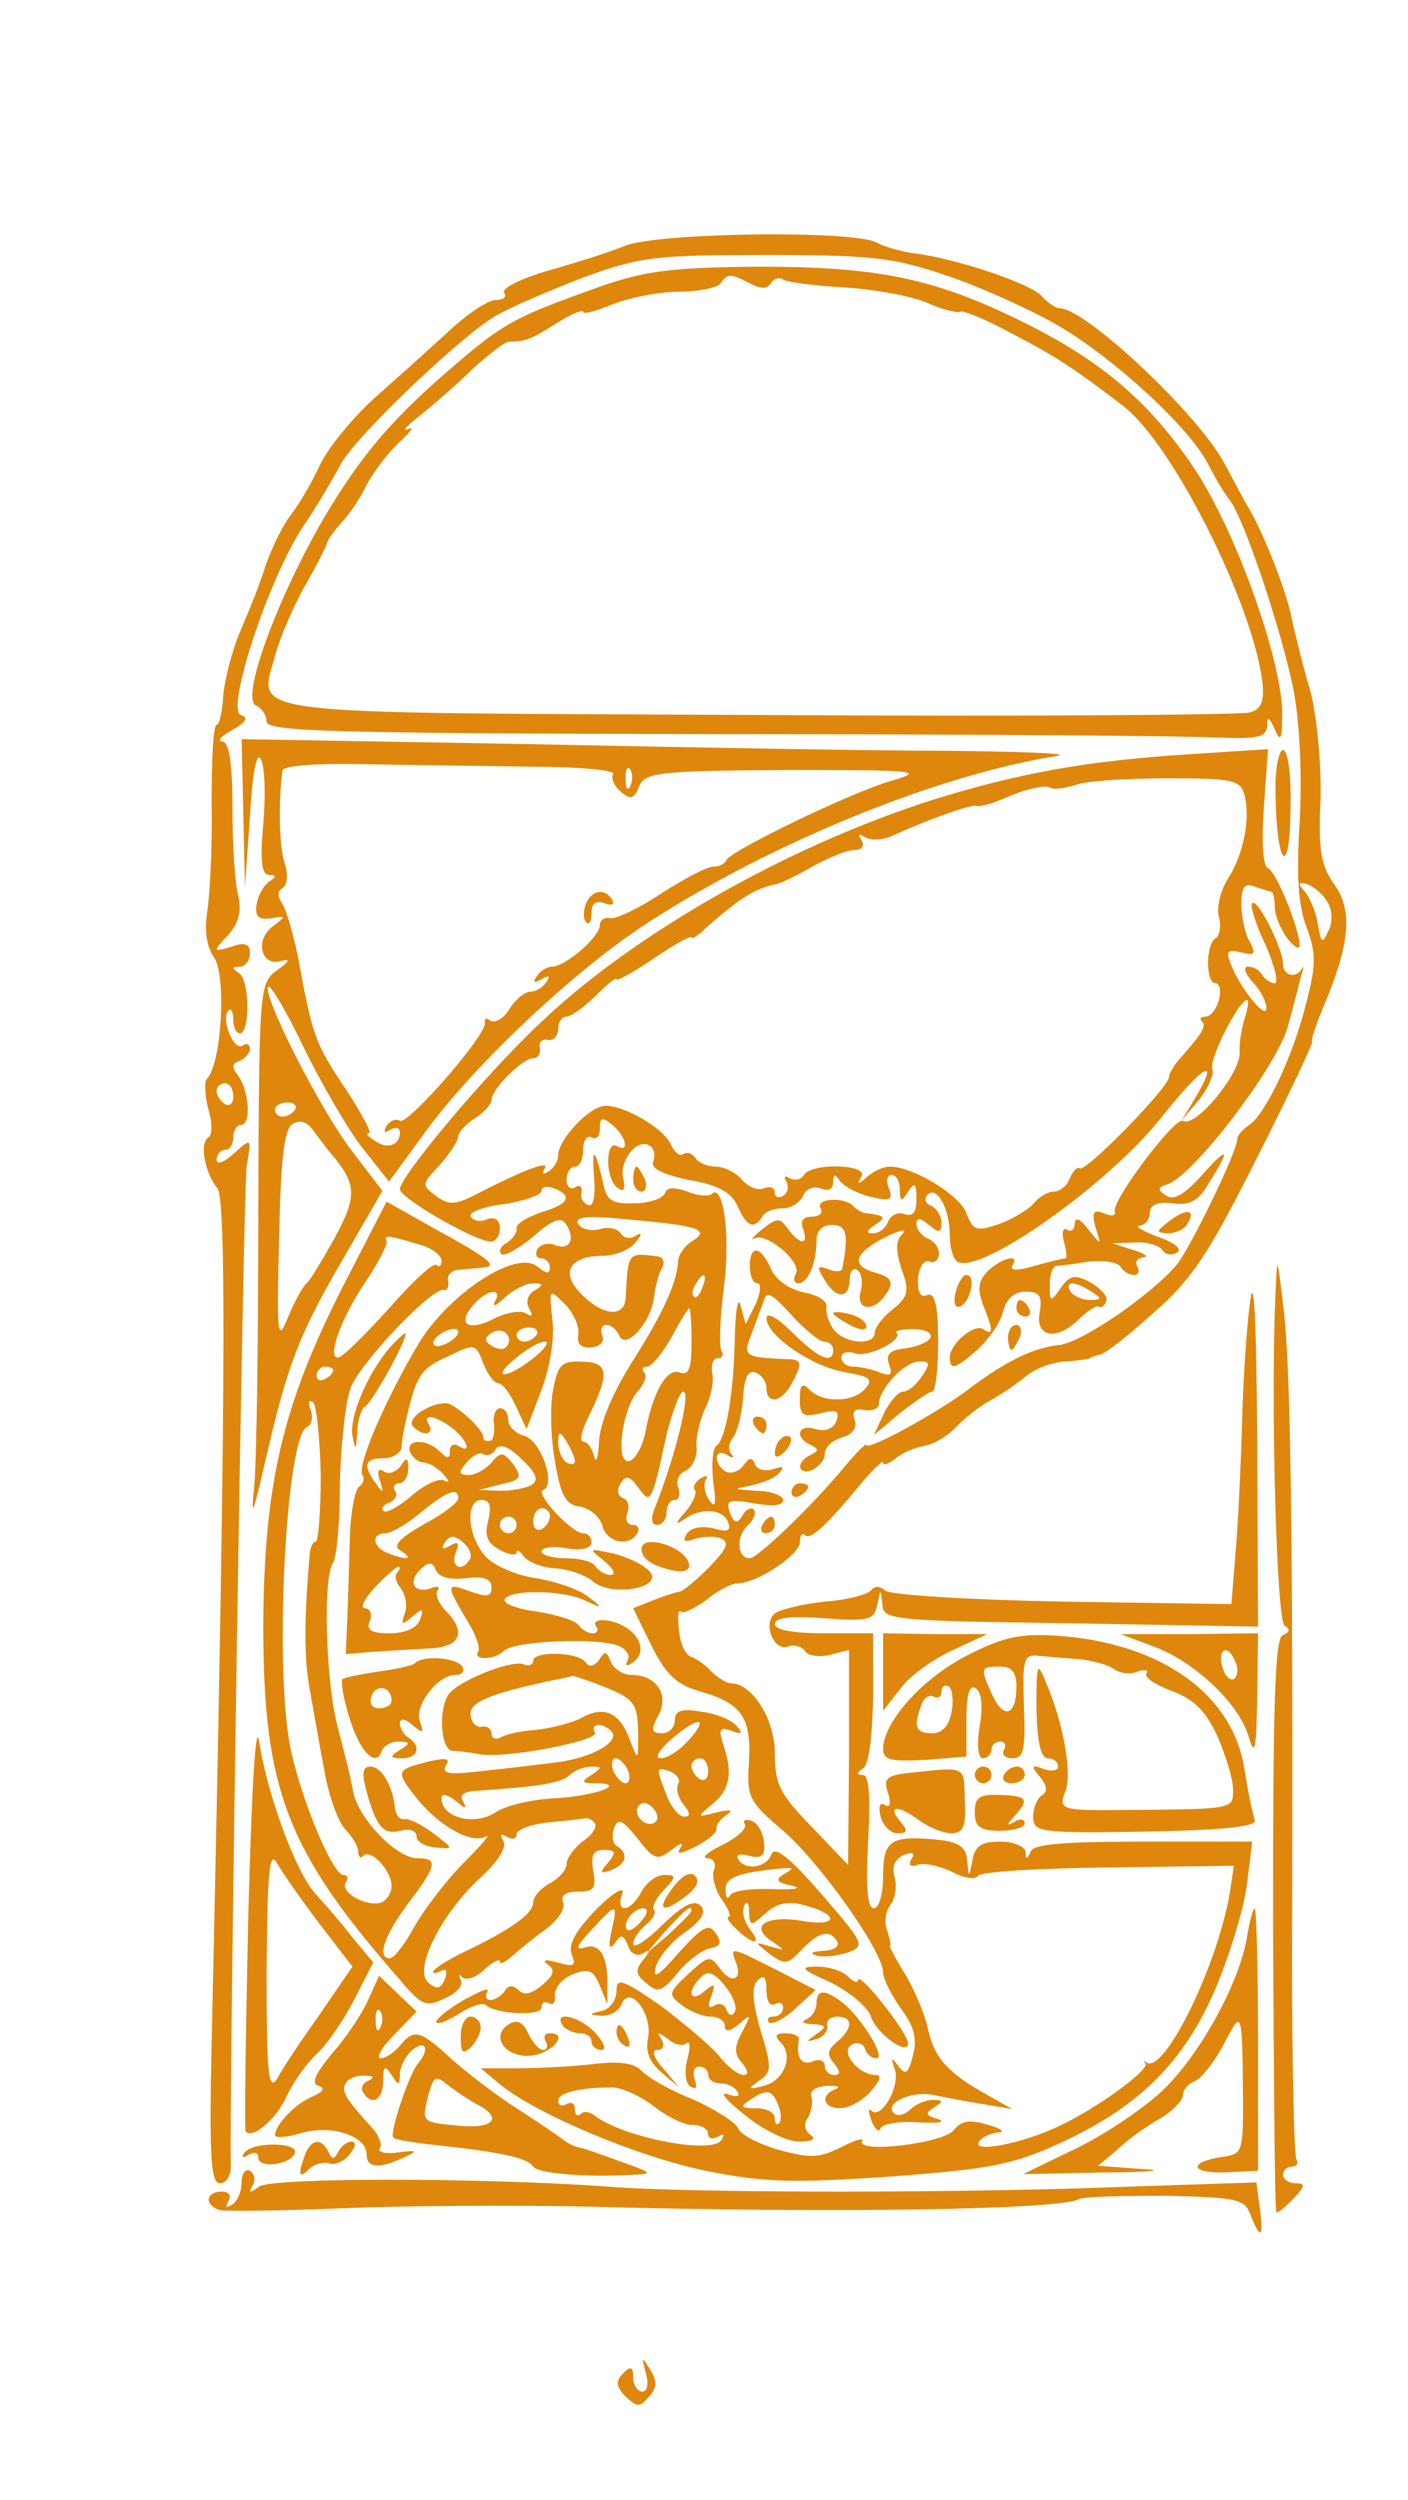  <svg  version="1.0" xmlns="http://www.w3.org/2000/svg"  width="169pt" height="300pt" viewBox="0 0 169 300"  preserveAspectRatio="xMidYMid meet">  <g transform="translate(0,300) scale(0.1,-0.1)" fill="#df870c" stroke="none"> <path d="M750 2705 c-19 -8 -61 -21 -93 -30 -31 -9 -55 -21 -52 -26 4 -5 -1 -9 -10 -9 -9 0 -35 -17 -58 -39 -23 -21 -63 -57 -89 -80 -25 -23 -54 -58 -64 -79 -9 -20 -25 -47 -35 -60 -10 -13 -23 -40 -30 -60 -6 -20 -20 -55 -30 -78 -10 -23 -19 -58 -21 -78 -1 -20 -5 -36 -8 -36 -4 0 -6 -42 -6 -92 1 -51 -2 -110 -5 -130 -4 -25 -1 -44 8 -57 15 -22 9 -129 -9 -146 -3 -4 -2 -20 2 -36 5 -16 5 -31 0 -34 -11 -7 -4 -43 11 -61 11 -14 10 -272 -7 -1026 -3 -137 -1 -168 10 -168 8 0 14 10 13 23 -2 84 15 1169 19 1197 6 35 6 35 -15 16 -12 -11 -21 -14 -21 -8 0 7 5 12 10 12 6 0 10 7 10 15 0 8 4 15 9 15 13 0 10 41 -3 59 -8 10 -8 15 2 18 6 3 12 9 12 14 0 6 -4 8 -9 4 -11 -6 -26 33 -17 42 3 4 6 -1 6 -10 0 -9 3 -17 8 -17 12 0 12 64 -1 72 -9 6 -9 8 1 8 6 0 12 7 12 16 0 11 -6 14 -22 8 -23 -7 -23 -6 -4 14 13 15 16 29 12 47 -4 14 -7 61 -7 105 0 54 -4 80 -12 80 -7 1 -1 7 12 14 16 9 20 15 10 18 -18 6 32 160 74 225 18 26 38 61 46 76 17 32 142 152 186 178 17 10 64 30 105 46 69 25 86 27 220 27 129 0 153 -3 220 -26 41 -14 102 -42 134 -61 68 -41 155 -122 176 -164 8 -15 19 -35 26 -43 18 -24 63 -159 77 -230 7 -39 10 -101 7 -155 -4 -64 -2 -101 8 -127 12 -32 12 -46 -1 -95 -16 -63 -49 -132 -69 -144 -7 -5 -13 -12 -13 -16 0 -15 -55 -128 -72 -150 -31 -37 -113 -93 -141 -97 -31 -3 -64 -19 -108 -52 -36 -28 -124 -76 -124 -68 0 3 -12 -9 -27 -27 -39 -47 -104 -109 -113 -109 -15 0 -17 25 -3 39 8 7 11 16 8 19 -3 4 -10 1 -14 -7 -6 -10 -10 -9 -15 4 -5 15 -1 16 29 11 22 -4 35 -3 35 4 0 5 -15 11 -32 11 -28 2 -29 2 -8 6 14 3 30 9 35 15 7 8 5 9 -7 5 -9 -3 -19 -1 -22 6 -3 9 -7 8 -14 -2 -5 -7 -15 -10 -21 -7 -15 10 -14 29 2 20 6 -4 9 -4 5 1 -4 4 -4 13 2 20 5 6 10 27 12 47 1 25 6 34 15 31 7 -3 13 -11 13 -19 0 -20 18 -17 30 5 14 26 13 30 -7 30 -47 2 -51 4 -43 25 5 12 11 30 15 40 5 18 8 17 35 -12 16 -18 34 -32 39 -32 6 0 11 -4 11 -10 0 -18 -18 -10 -49 21 -18 18 -31 25 -31 17 0 -21 56 -59 96 -65 28 -5 32 -8 23 -19 -14 -17 -51 -18 -67 -2 -9 9 -12 7 -12 -11 0 -20 4 -22 25 -17 19 5 23 3 19 -9 -4 -10 -13 -13 -25 -10 -21 7 -26 -10 -6 -19 10 -5 10 -7 0 -12 -18 -8 -16 -25 2 -18 8 4 15 12 15 19 0 8 9 17 21 20 13 4 18 12 15 21 -4 10 0 14 11 12 10 -2 18 2 18 7 0 18 30 50 47 51 14 1 15 -2 5 -17 -7 -11 -17 -19 -23 -19 -6 0 -16 -12 -23 -26 l-12 -26 31 26 c18 14 35 26 39 26 4 0 7 27 7 60 0 45 -4 59 -13 56 -8 -4 -12 3 -11 20 1 13 7 23 14 20 6 -2 11 2 11 10 0 7 -6 15 -14 18 -7 3 -13 11 -13 17 0 8 4 8 15 -1 12 -10 15 -10 15 3 0 8 -6 17 -12 20 -7 2 -9 8 -5 13 11 12 27 -16 27 -48 0 -15 4 -29 9 -32 26 -17 181 92 245 173 50 63 71 75 41 24 l-17 -28 21 25 c11 14 19 31 16 37 -4 12 32 83 42 83 2 0 1 -10 -3 -22 -4 -13 -7 -31 -6 -41 1 -25 -53 -91 -68 -82 -9 6 -86 -96 -82 -109 2 -5 -4 -6 -13 -2 -13 5 -15 1 -10 -17 7 -22 7 -22 -9 -2 -9 12 -15 15 -16 7 0 -7 -4 -11 -9 -8 -5 4 -7 -3 -4 -14 3 -11 4 -20 2 -20 -2 0 -19 -4 -37 -9 -20 -6 -30 -6 -27 0 10 15 -12 10 -29 -6 -12 -12 -13 -22 -6 -41 13 -32 12 -37 0 -29 -11 7 -40 -18 -40 -34 0 -16 7 -14 34 10 13 12 27 32 30 45 4 16 14 24 27 24 17 0 20 -5 17 -25 -6 -30 21 -35 48 -7 10 9 20 16 23 14 3 -2 7 1 9 7 2 5 -7 15 -19 22 -19 10 -25 9 -36 -7 -12 -17 -13 -17 -13 4 0 12 3 22 8 23 4 0 21 2 39 5 18 2 35 -1 38 -6 3 -6 11 -10 16 -10 6 0 7 5 4 10 -3 6 0 10 7 11 7 1 2 5 -12 9 l-25 8 27 1 c15 1 30 -4 33 -9 4 -6 11 -7 18 -3 6 4 -3 12 -24 19 -18 7 -28 13 -21 13 6 1 12 7 12 15 0 10 9 14 27 12 22 -3 32 3 45 26 26 41 22 43 -10 7 -20 -22 -33 -30 -42 -24 -11 7 -11 10 2 14 32 12 132 143 144 190 7 25 14 53 16 61 3 8 3 12 1 8 -7 -13 -23 -9 -23 5 0 19 -31 80 -37 73 -3 -2 4 -25 16 -50 11 -25 16 -46 11 -46 -5 0 -12 5 -15 10 -3 6 -11 10 -17 10 -6 0 -4 -8 5 -18 10 -10 17 -24 17 -32 0 -15 -33 26 -43 54 -6 15 -3 17 13 13 16 -4 18 -2 10 13 -6 10 -10 31 -10 45 0 21 4 26 16 21 9 -3 18 -6 20 -6 2 0 4 -8 4 -18 0 -10 7 -27 15 -38 8 -10 14 -14 15 -9 0 20 -28 89 -38 93 -6 2 -8 30 -5 73 l5 70 -93 -6 c-126 -8 -207 -23 -310 -55 -175 -56 -359 -161 -471 -268 -66 -62 -168 -184 -168 -199 0 -11 91 -63 109 -63 6 0 11 7 11 16 0 10 -6 14 -15 11 -8 -4 -17 -2 -20 3 -3 5 15 12 40 15 25 4 45 11 45 16 0 5 7 6 15 3 23 -9 18 -19 -16 -29 -17 -6 -30 -14 -29 -19 1 -5 -4 -12 -11 -17 -8 -4 -11 -11 -7 -14 3 -3 20 6 38 21 25 22 34 24 40 14 11 -18 3 -31 -14 -24 -8 3 -17 1 -21 -5 -3 -6 -1 -11 4 -11 6 0 11 -5 11 -11 0 -8 -4 -8 -15 1 -25 21 -106 -32 -143 -93 -39 -66 -74 -146 -67 -157 3 -5 1 -11 -4 -14 -5 -4 -10 -30 -11 -59 -1 -28 -2 -72 -3 -97 l-2 -45 35 3 c19 1 50 3 68 4 35 2 42 20 17 45 -8 8 -13 19 -10 24 4 5 0 6 -8 3 -20 -7 -28 8 -12 23 10 9 14 9 18 -1 4 -9 17 -12 36 -10 22 3 31 -1 31 -11 0 -11 -5 -12 -25 -5 -30 11 -30 9 -6 -32 11 -17 18 -35 15 -40 -7 -11 20 -10 31 1 12 12 114 16 137 6 10 -4 15 -12 11 -18 -3 -6 -1 -7 5 -3 23 14 7 44 -27 51 -12 2 -19 0 -16 -6 4 -5 2 -9 -4 -9 -5 0 -12 4 -16 9 -3 6 -26 13 -50 17 -25 3 -42 10 -39 15 7 12 71 11 97 -2 21 -10 21 -9 3 5 -10 8 -38 18 -62 22 -23 3 -51 15 -61 26 -22 24 -25 68 -5 68 10 0 12 -7 8 -25 -5 -18 -1 -27 14 -35 11 -6 20 -7 20 -3 0 4 4 2 8 -4 5 -7 21 -14 38 -15 16 -1 37 -8 46 -16 23 -19 87 -7 67 13 -8 8 -27 17 -44 21 -29 6 -29 6 -10 -9 11 -9 15 -17 8 -17 -6 0 -15 5 -18 10 -3 6 -19 10 -36 10 -16 0 -29 4 -29 8 0 5 14 7 30 4 18 -3 30 0 30 7 0 6 -4 11 -10 11 -14 0 -59 49 -48 52 16 6 -3 60 -23 65 -11 3 -19 12 -19 19 0 8 -4 14 -10 14 -5 0 -9 -9 -7 -19 1 -11 -1 -20 -5 -20 -5 -1 -8 1 -8 4 1 9 -33 40 -44 41 -19 1 -47 -17 -41 -27 4 -5 11 -9 16 -9 6 0 7 5 4 10 -9 14 7 12 28 -4 18 -14 24 -32 7 -21 -5 3 -10 1 -10 -6 0 -10 -3 -10 -12 -1 -16 16 -41 15 -36 0 3 -7 10 -13 16 -13 6 0 17 -6 24 -14 7 -8 8 -11 2 -8 -6 4 -24 -4 -40 -18 -15 -13 -31 -22 -34 -18 -3 3 1 8 8 10 6 3 10 9 6 14 -3 5 0 9 5 9 6 0 11 8 11 18 0 13 -2 14 -9 3 -5 -7 -14 -11 -20 -7 -7 5 -9 1 -5 -11 5 -15 4 -16 -5 -3 -16 22 -13 30 9 30 11 0 21 6 22 13 0 6 2 17 3 22 14 65 19 72 52 87 33 16 34 16 43 -8 5 -13 13 -24 18 -24 5 0 14 -12 21 -27 l13 -28 18 47 c10 27 16 62 13 84 -4 38 -4 38 15 19 11 -11 18 -28 16 -37 -2 -11 4 -16 16 -15 10 1 16 7 13 14 -3 7 -1 13 5 13 6 0 12 -6 15 -12 7 -20 39 15 42 46 2 13 6 30 10 35 3 6 1 12 -4 13 -38 5 -37 6 -40 -49 -1 -26 -30 -22 -57 8 -21 24 -8 42 30 42 14 0 31 7 38 15 9 11 9 14 1 9 -6 -4 -15 -3 -18 3 -4 6 -15 8 -25 5 -10 -3 -22 0 -26 6 -5 9 10 11 66 5 80 -7 93 -12 70 -26 -8 -5 -15 -15 -16 -22 -1 -26 -17 -62 -55 -122 -24 -38 -39 -74 -40 -96 -1 -19 -3 -27 -6 -18 -2 10 -8 18 -13 18 -5 0 -2 13 6 29 26 53 25 66 -7 67 -25 1 -29 -3 -35 -33 -4 -19 -3 -58 2 -86 7 -42 13 -53 30 -55 12 -2 24 -12 27 -23 5 -20 32 -26 42 -9 3 5 1 10 -5 10 -7 0 -10 6 -7 14 3 8 1 16 -5 18 -7 3 -8 10 -3 18 6 10 11 9 21 -5 15 -21 16 -20 34 63 7 28 16 52 20 52 10 0 -10 -80 -35 -142 -4 -11 -3 -18 4 -18 6 0 11 7 11 15 0 8 4 15 10 15 5 0 7 7 4 15 -3 8 1 17 9 20 8 4 14 16 13 28 -1 12 4 33 10 46 7 13 11 32 9 42 -2 11 1 19 6 19 6 0 8 4 5 9 -3 4 -2 39 3 77 8 63 -1 125 -15 111 -3 -3 -17 -2 -29 3 -16 6 -25 5 -27 -2 -2 -6 -19 -12 -36 -12 -27 -1 -34 3 -38 24 -10 43 -14 46 -11 7 2 -23 -1 -36 -7 -33 -6 2 -10 9 -8 15 1 7 -2 10 -8 6 -5 -3 -10 1 -10 9 0 9 5 16 10 16 6 0 10 9 10 21 0 11 5 17 10 14 6 -3 10 1 10 11 0 13 3 14 15 4 17 -14 21 -35 5 -25 -6 3 -10 -5 -10 -19 0 -14 5 -28 12 -32 7 -5 9 -1 6 12 -5 21 17 49 32 39 5 -3 7 -11 4 -19 -3 -8 10 -15 43 -22 35 -6 51 -15 58 -31 11 -25 20 -29 30 -13 3 6 14 10 25 10 10 0 20 7 24 15 3 8 12 12 21 9 9 -4 15 -1 15 7 0 10 2 11 8 2 4 -6 20 -15 36 -19 25 -6 28 -4 23 10 -4 9 -2 16 3 16 6 0 10 -8 10 -17 0 -15 2 -16 10 -3 8 12 10 10 10 -9 0 -16 -4 -21 -14 -18 -8 3 -17 -1 -20 -9 -3 -8 -11 -14 -18 -14 -9 0 -8 3 2 10 14 9 13 11 -9 14 -5 0 -13 4 -17 9 -11 11 -46 9 -39 -3 3 -5 -1 -10 -10 -10 -11 0 -15 -5 -11 -15 7 -20 -4 -19 -18 0 -10 14 -13 14 -31 0 -11 -9 -15 -14 -9 -11 15 7 58 -30 49 -43 -3 -6 -2 -11 3 -11 12 0 22 24 22 51 0 12 7 19 19 19 17 0 20 -11 12 -52 0 -4 -8 -5 -17 -1 -14 5 -14 3 -3 -15 14 -22 29 -20 29 4 0 8 4 13 9 10 5 -3 7 -15 4 -26 -6 -22 15 -25 29 -5 12 16 9 22 -12 28 -29 8 -25 23 12 42 18 9 28 11 21 4 -8 -8 -8 -19 -1 -42 10 -26 8 -33 -10 -48 -12 -9 -22 -22 -22 -28 0 -16 -35 -14 -49 3 -6 8 -10 20 -9 27 2 7 -10 15 -27 18 -18 4 -34 15 -40 29 -12 27 -25 29 -25 2 0 -11 4 -20 9 -20 5 0 4 -11 -2 -25 l-12 -24 -6 22 c-3 12 -6 -3 -7 -36 -1 -69 -11 -125 -22 -132 -5 -3 -6 -22 -4 -43 4 -27 3 -33 -5 -22 -5 8 -7 18 -4 24 4 5 1 6 -6 2 -7 -5 -10 -11 -7 -14 3 -3 -2 -15 -11 -26 -12 -13 -13 -17 -3 -10 20 15 48 14 54 -3 4 -10 -1 -12 -18 -7 -14 3 -27 1 -32 -7 -5 -9 -2 -10 9 -6 10 3 24 4 32 1 11 -5 8 -12 -14 -35 -16 -16 -32 -29 -35 -29 -2 0 -16 -4 -31 -10 l-25 -10 22 -45 c18 -36 31 -47 59 -55 49 -14 61 -31 58 -84 -3 -43 0 -48 41 -83 44 -38 120 -145 120 -170 0 -8 10 -27 21 -43 16 -21 20 -36 15 -56 -6 -23 -9 -25 -18 -13 -8 11 -9 10 -4 -4 7 -20 -16 -61 -28 -50 -4 4 -4 -1 0 -12 4 -10 9 -15 11 -9 2 5 22 9 46 7 23 -1 33 0 23 4 -15 4 -16 7 -5 14 12 7 11 9 -1 9 -9 0 -21 -5 -28 -12 -6 -6 -15 -8 -19 -4 -12 12 20 27 47 22 14 -3 41 -8 60 -11 l35 -6 -30 17 c-47 26 -63 44 -71 78 -3 17 -16 47 -27 66 -12 19 -20 35 -19 35 2 0 0 8 -3 18 -4 9 -2 23 3 30 6 7 9 22 6 34 -4 13 0 22 11 27 10 4 14 2 9 -5 -4 -7 -1 -10 7 -7 8 3 26 -1 41 -8 15 -8 29 -10 32 -5 3 5 74 9 157 10 l150 2 -5 -33 c-15 -88 -79 -218 -100 -203 -3 3 -4 2 -1 -1 5 -8 -58 -54 -105 -76 -45 -21 -104 -32 -95 -18 3 5 14 10 23 11 9 0 4 5 -12 9 -22 7 -32 5 -41 -6 -11 -16 -119 -29 -110 -13 3 4 -9 1 -26 -8 -26 -13 -37 -13 -74 -3 -24 7 -46 18 -49 26 -3 7 -28 23 -55 35 -28 11 -55 27 -61 34 -8 9 -26 12 -58 8 -26 -3 -67 -5 -91 -5 l-44 0 24 -20 c45 -36 164 -86 246 -103 69 -14 104 -15 221 -7 120 9 147 14 204 40 96 44 150 98 188 188 17 41 34 97 37 125 l6 49 -131 0 c-95 0 -132 -3 -135 -12 -4 -10 -6 -10 -6 0 -1 6 -14 12 -30 12 -23 0 -31 -5 -34 -23 -4 -21 -4 -21 -6 -1 -1 17 -9 23 -33 26 -59 6 -68 0 -68 -43 0 -22 -5 -39 -11 -39 -8 0 -10 25 -7 80 3 54 1 80 -6 80 -8 0 -8 3 0 8 7 4 11 39 12 85 l0 77 -59 0 c-37 0 -59 4 -59 11 0 8 20 10 60 7 53 -4 59 -2 63 16 4 20 4 20 6 1 1 -19 9 -20 226 -23 l225 -4 -1 224 c-1 151 -4 204 -9 163 -4 -33 -8 -94 -9 -136 -1 -42 -4 -109 -7 -150 l-6 -74 -202 3 c-110 2 -206 8 -213 13 -7 6 -13 6 -17 1 -3 -5 -28 -12 -56 -14 -28 -3 -56 -10 -61 -15 -13 -13 0 -45 17 -39 7 3 16 0 20 -5 3 -6 17 -8 30 -5 l23 6 0 -129 -1 -129 -44 46 c-38 39 -44 51 -44 88 0 41 -27 84 -53 84 -4 0 -15 6 -23 14 -7 8 -19 16 -25 18 -6 2 -13 16 -14 32 -2 15 -1 25 2 22 3 -3 17 4 31 14 13 11 30 20 38 20 22 0 74 34 74 49 0 8 3 12 6 9 6 -7 24 9 67 61 15 18 27 29 27 26 0 -4 6 -2 14 4 8 7 24 14 36 16 12 2 29 13 38 23 10 10 27 24 40 31 13 7 32 20 43 29 10 9 31 17 46 18 16 1 29 3 31 4 1 1 6 3 11 4 6 0 35 23 65 50 47 41 66 70 125 187 39 77 68 139 66 139 -2 0 4 19 14 43 31 73 35 114 13 145 -16 22 -20 41 -17 102 1 44 -4 98 -12 130 -9 30 -19 71 -23 90 -7 33 -32 97 -51 130 -5 8 -18 33 -30 55 -32 59 -166 185 -197 185 -5 0 -15 7 -22 15 -12 14 -102 45 -153 51 -15 2 -36 8 -45 13 -28 15 -261 12 -302 -4z m744 -660 c7 -29 -2 -72 -21 -101 -8 -13 -13 -33 -10 -44 3 -11 1 -23 -4 -26 -12 -7 -12 -54 0 -54 5 0 7 -9 4 -20 -3 -11 -10 -20 -16 -20 -6 0 -8 -3 -4 -6 5 -6 0 -14 -29 -47 -6 -7 -11 -16 -11 -20 -2 -14 -101 -115 -107 -109 -3 2 -8 -3 -12 -12 -3 -9 -12 -16 -19 -16 -7 0 -18 -6 -24 -14 -7 -8 -26 -19 -42 -25 -27 -9 -31 -8 -39 13 -8 22 -64 56 -92 56 -8 0 -20 -6 -27 -12 -11 -10 -13 -10 -7 0 9 15 -60 17 -69 2 -4 -6 -11 -7 -17 -4 -6 4 -8 2 -4 -4 3 -6 2 -13 -4 -17 -5 -3 -10 -2 -10 4 0 6 -6 8 -13 5 -8 -3 -20 2 -27 11 -7 8 -21 15 -31 15 -10 0 -21 5 -24 10 -4 6 -10 8 -15 5 -4 -3 -10 2 -14 10 -8 22 -66 54 -85 47 -21 -7 -51 -42 -51 -58 0 -7 -5 -16 -12 -20 -6 -4 -8 -3 -4 4 6 10 -26 -2 -86 -33 -22 -11 -30 -11 -45 0 -17 13 -17 14 5 37 12 14 22 29 22 34 0 5 9 15 20 22 11 7 20 17 20 22 0 13 37 50 50 50 6 0 9 6 8 13 -2 6 3 11 10 9 6 -1 12 5 12 13 0 8 4 15 10 15 5 0 21 11 35 25 14 14 25 23 25 20 0 -3 20 8 45 25 25 17 45 28 45 25 0 -3 9 3 19 13 39 34 57 46 83 51 5 1 24 10 43 21 20 11 42 20 51 20 9 0 12 5 8 12 -5 7 -3 8 5 3 7 -4 23 -3 34 3 40 18 92 37 99 35 4 -2 23 4 43 13 20 8 40 12 45 9 4 -3 18 -1 31 3 12 5 62 8 110 8 81 0 88 -2 93 -21z m99 -127 c6 -9 7 -23 2 -34 -8 -17 -9 -17 -13 6 -2 14 -9 31 -15 39 -10 11 -9 13 2 10 8 -3 19 -12 24 -21z m-1313 -234 c0 -8 -4 -12 -10 -9 -5 3 -10 10 -10 16 0 5 5 9 10 9 6 0 10 -7 10 -16z m563 -229 c-3 -9 -8 -14 -10 -11 -3 3 -2 9 2 15 9 16 15 13 8 -4z m-202 -4 c-8 -5 -10 -14 -6 -21 5 -9 4 -11 -4 -6 -6 4 -25 1 -41 -8 -32 -15 -42 -2 -18 22 16 16 31 15 22 0 -4 -7 2 -5 12 5 10 9 25 17 34 17 12 0 13 -2 1 -9z m669 -1 c13 -8 13 -10 -2 -10 -9 0 -20 5 -23 10 -8 13 5 13 25 0z m-480 -61 c0 -31 -3 -40 -14 -36 -15 6 -32 -22 -41 -70 -3 -17 -12 -34 -19 -36 -18 -7 -10 62 10 84 8 9 11 19 7 22 -3 4 -2 7 4 7 5 0 18 16 29 35 10 19 20 35 21 35 2 0 3 -18 3 -41z m-290 1 c-8 -5 -17 -7 -19 -4 -3 3 1 9 9 14 8 5 17 7 19 4 3 -3 -1 -9 -9 -14z m67 -7 c-3 -3 -11 -2 -17 2 -9 6 -9 10 1 16 14 8 27 -7 16 -18z m37 15 c-3 -4 -9 -8 -15 -8 -5 0 -9 4 -9 8 0 5 7 9 15 9 8 0 12 -4 9 -9z m473 -3 c-2 -5 -15 -11 -30 -13 -19 -2 -24 -7 -20 -19 5 -13 2 -15 -11 -10 -10 4 -24 7 -32 7 -8 0 -14 5 -14 11 0 6 7 8 16 5 15 -6 59 16 50 25 -2 2 7 4 20 4 13 0 23 -4 21 -10z m-477 -25 c-33 -26 -52 -25 -21 0 13 11 28 20 35 20 6 0 0 -9 -14 -20z m50 -123 c0 -5 -4 -5 -10 -2 -5 3 -10 14 -10 23 0 15 2 15 10 2 5 -8 10 -19 10 -23z m-52 -29 c-7 -4 -24 -7 -38 -7 l-25 1 27 7 c23 5 25 8 14 24 -12 15 -15 15 -26 2 -7 -8 -19 -15 -27 -15 -13 0 -13 3 -3 15 7 8 16 13 20 10 5 -3 12 0 15 6 5 7 16 3 31 -12 18 -17 21 -25 12 -31z m-88 -16 c0 -5 -18 -19 -41 -31 -31 -18 -38 -26 -28 -32 16 -10 8 -12 -15 -3 -19 7 -21 24 -3 24 6 0 26 11 42 25 31 25 45 31 45 17z m110 -21 c0 -6 -4 -13 -10 -16 -5 -3 -10 1 -10 9 0 9 5 16 10 16 6 0 10 -4 10 -9z m-40 -11 c0 -5 -4 -10 -10 -10 -5 0 -10 5 -10 10 0 6 5 10 10 10 6 0 10 -4 10 -10z m-56 -41 c-9 -16 -24 -10 -17 8 5 12 3 14 -7 8 -9 -5 -11 -4 -6 4 6 9 11 9 22 0 7 -6 11 -15 8 -20z m-87 -16 c-4 -3 -2 -12 4 -19 6 -8 8 -21 5 -30 -5 -14 -4 -15 9 -4 13 11 14 10 9 -4 -4 -10 -18 -16 -36 -16 -23 0 -29 4 -24 15 3 8 0 15 -6 15 -6 0 -1 11 12 25 13 14 26 25 28 25 3 0 2 -3 -1 -7z m307 -640 c16 -13 37 -23 47 -23 11 0 19 -5 19 -11 0 -5 5 -7 12 -3 7 4 8 3 4 -4 -11 -18 -118 3 -152 29 -6 5 -14 6 -17 2 -4 -3 -7 -1 -7 6 0 7 -4 9 -10 6 -5 -3 -10 -2 -10 4 0 10 27 16 65 16 11 0 33 -10 49 -22z"/> <path d="M720 2656 c-109 -39 -116 -43 -197 -114 -58 -52 -91 -92 -131 -158 -59 -100 -105 -225 -84 -231 6 -3 12 -11 12 -19 0 -12 81 -14 538 -15 295 0 565 -2 600 -4 52 -2 62 0 63 14 0 12 2 11 9 -4 7 -16 9 -13 9 17 1 62 -55 220 -105 295 -54 81 -113 131 -209 178 -104 51 -171 65 -315 65 -104 -1 -136 -5 -190 -24z m180 4 c13 -7 21 -7 25 0 4 6 11 8 16 4 6 -3 39 -7 73 -9 34 -2 79 -10 98 -18 20 -9 38 -13 41 -11 2 2 30 -9 61 -26 54 -28 75 -42 134 -87 59 -45 155 -236 167 -330 3 -25 -1 -34 -15 -38 -11 -3 -276 -5 -591 -3 -638 3 -598 -2 -578 74 6 21 22 58 35 81 14 24 25 46 26 50 1 5 9 16 18 26 9 9 23 30 30 45 8 15 25 38 39 51 14 13 19 20 11 16 -8 -3 -2 4 15 17 16 13 45 38 63 56 19 17 38 32 43 32 19 0 25 2 57 22 17 11 32 17 32 14 0 -4 16 1 36 9 20 8 56 15 80 15 23 0 46 5 49 10 8 12 12 12 35 0z"/> <path d="M292 2024 l2 -89 6 85 c3 52 8 79 13 69 5 -9 6 -44 3 -78 -4 -44 -2 -61 7 -61 9 0 9 -2 0 -8 -6 -4 -13 -16 -15 -27 -2 -15 2 -19 17 -17 19 3 19 3 2 -10 -22 -17 -13 -49 11 -41 11 3 9 -1 -5 -11 -22 -16 -22 -20 -23 -294 0 -152 -2 -299 -5 -327 -4 -39 -1 -32 13 30 27 116 39 150 93 243 l48 83 -36 47 c-38 49 -109 189 -101 198 3 2 22 -30 42 -72 20 -41 51 -95 69 -119 l34 -43 43 59 c59 81 181 196 268 252 150 97 350 178 492 200 14 3 -45 5 -131 6 -86 0 -312 4 -502 8 l-347 6 2 -89z m341 56 c60 0 106 -4 103 -9 -3 -5 1 -14 9 -21 12 -10 16 -9 22 6 7 17 22 19 178 20 156 0 166 -1 125 -13 -49 -14 -193 -84 -198 -95 -2 -5 -9 -8 -16 -8 -7 0 -34 -14 -62 -32 -27 -18 -55 -31 -61 -30 -7 2 -13 -2 -13 -8 0 -14 -40 -49 -57 -50 -6 0 -15 -5 -19 -12 -5 -7 -3 -8 6 -3 9 5 11 4 6 -3 -4 -7 -13 -12 -19 -12 -7 0 -18 -9 -25 -20 -7 -12 -17 -18 -23 -15 -5 4 -8 3 -7 -2 4 -13 -93 -124 -102 -118 -5 3 -12 0 -16 -6 -4 -8 -3 -9 4 -5 7 4 12 3 12 -3 0 -15 -15 -21 -30 -10 -8 5 -12 9 -7 9 4 0 -9 24 -28 53 -37 55 -40 64 -57 157 -6 30 -15 60 -20 67 -5 7 -5 14 1 17 6 4 7 16 3 29 -7 19 -8 75 -3 112 0 6 38 9 93 8 51 -1 142 -2 201 -3z m124 -22 c-3 -8 -6 -5 -6 6 -1 11 2 17 5 13 3 -3 4 -12 1 -19z m-403 -390 c-3 -4 -9 -8 -15 -8 -5 0 -9 4 -9 8 0 5 7 9 15 9 8 0 12 -4 9 -9z m44 -53 c30 -36 31 -50 4 -100 -15 -27 -30 -52 -34 -55 -4 -3 -14 -21 -22 -40 -13 -32 -14 -25 -11 94 2 95 6 131 16 137 9 6 18 3 26 -9 7 -9 16 -22 21 -27z"/> <path d="M703 1915 c-3 -9 -3 -19 1 -22 3 -4 6 2 6 11 0 12 5 16 16 12 8 -3 12 -2 9 4 -9 15 -25 12 -32 -5z"/> <path d="M1531 2048 c1 -87 17 -105 18 -20 1 42 -3 72 -9 72 -5 0 -10 -24 -9 -52z"/> <path d="M760 1585 c0 -8 4 -15 10 -15 5 0 7 7 4 15 -4 8 -8 15 -10 15 -2 0 -4 -7 -4 -15z"/> <path d="M412 1457 c-73 -143 -95 -238 -96 -407 0 -198 28 -271 165 -427 25 -30 31 -32 53 -21 14 6 23 16 19 22 -3 6 -2 8 2 3 5 -4 17 0 27 10 10 9 18 13 18 9 0 -4 6 -1 14 6 8 7 26 22 40 32 15 11 25 25 22 33 -4 8 3 13 18 13 19 0 22 4 18 25 -3 19 0 25 13 25 14 0 15 -3 5 -15 -11 -13 -10 -14 4 -9 18 7 21 20 6 29 -5 3 -6 13 -3 21 5 13 10 10 28 -12 20 -26 24 -27 41 -14 10 8 15 10 11 3 -6 -9 0 -8 18 1 15 8 26 17 25 21 -1 4 4 12 12 17 9 6 5 7 -12 3 -24 -6 -24 -6 -5 10 21 17 25 37 13 72 -6 18 -4 21 10 16 13 -5 14 -3 6 6 -6 7 -25 15 -43 17 -23 4 -31 1 -31 -10 0 -9 -7 -16 -15 -16 -13 0 -14 4 -5 21 14 25 -2 49 -32 49 -10 0 -21 7 -25 16 -5 13 -7 13 -14 2 -6 -8 -12 -9 -16 -3 -9 13 -63 14 -63 2 0 -5 -6 -7 -12 -4 -16 5 -80 -21 -90 -37 -12 -18 -9 -66 5 -67 6 0 21 -2 32 -4 30 -6 146 16 139 26 -3 5 -1 9 5 9 5 0 12 -4 16 -9 7 -13 -27 -31 -68 -36 -17 -2 -56 -7 -86 -10 -41 -5 -51 -4 -46 6 6 9 1 10 -21 5 -39 -10 -40 -11 -13 -45 27 -33 65 -54 82 -45 7 4 -5 -10 -26 -31 -20 -20 -47 -55 -59 -76 -12 -22 -25 -39 -30 -39 -16 0 -7 27 22 66 35 46 36 54 11 54 -25 0 -70 47 -77 79 -2 14 -11 49 -18 76 -15 53 -19 183 -6 200 4 6 8 48 8 95 1 47 7 99 13 115 12 30 98 121 112 117 4 -1 6 4 5 11 -2 6 4 13 12 13 8 1 22 2 30 3 19 1 7 11 -61 48 l-55 31 -52 -101z m96 48 c12 -4 22 -12 22 -18 0 -6 -3 -8 -6 -5 -3 4 -29 -20 -57 -52 -29 -32 -56 -59 -61 -59 -14 -2 3 47 33 91 16 24 27 46 25 49 -4 8 5 6 44 -6z m-108 -149 c0 -3 -4 -8 -10 -11 -5 -3 -10 -1 -10 4 0 6 5 11 10 11 6 0 10 -2 10 -4z m-15 -126 c0 -44 -3 -80 -6 -80 -3 0 -6 -6 -7 -12 -7 -79 -7 -126 -1 -161 4 -23 12 -68 18 -100 5 -31 17 -64 26 -73 8 -8 15 -20 15 -26 0 -6 3 -9 6 -5 9 9 34 -18 34 -36 0 -9 -6 -17 -12 -20 -18 -6 -50 12 -43 24 4 5 2 9 -3 9 -12 0 -48 84 -62 146 -22 93 -7 383 19 392 5 2 7 11 4 20 -4 9 -2 13 3 9 4 -4 8 -44 9 -87z m342 -255 c34 -14 38 -19 39 -53 0 -36 0 -36 -10 -10 -12 33 -31 42 -59 26 -12 -6 -36 -12 -54 -14 -17 -1 -36 -5 -42 -9 -6 -3 -11 -1 -11 4 0 6 -5 10 -11 9 -6 -2 -13 4 -14 13 -3 16 21 26 100 43 11 2 21 4 22 5 2 0 20 -6 40 -14z m98 -65 c-10 -11 -24 -20 -32 -20 -8 0 -2 10 14 24 33 28 45 25 18 -4z m-71 -35 c3 -8 1 -15 -3 -15 -5 0 -11 7 -15 15 -3 8 -1 15 3 15 5 0 11 -7 15 -15z m96 -1 c0 -8 -4 -12 -10 -9 -5 3 -10 10 -10 16 0 5 5 9 10 9 6 0 10 -7 10 -16z m-140 -4 c-13 -8 -12 -10 4 -10 41 0 2 -15 -47 -18 -28 -1 -62 -9 -74 -18 -25 -15 -63 -5 -63 18 0 6 6 5 17 -3 11 -10 14 -10 9 -1 -5 8 0 12 16 13 74 5 102 9 112 19 5 5 17 10 26 10 13 0 13 -1 0 -10z m104 -11 c-3 -6 0 -16 6 -24 9 -11 9 -15 1 -15 -6 0 -16 12 -21 26 -13 33 -13 34 5 28 8 -4 12 -10 9 -15z m-27 -45 c-9 -9 -28 6 -21 18 4 6 10 6 17 -1 6 -6 8 -13 4 -17z m-73 -2 c3 -5 -4 -15 -15 -22 -10 -8 -19 -20 -19 -27 0 -7 -9 -17 -20 -23 -11 -6 -20 -16 -20 -23 0 -13 -24 -31 -82 -59 -21 -10 -38 -21 -38 -24 0 -3 4 -2 10 1 6 3 7 -1 4 -10 -5 -12 -10 -13 -20 -4 -18 15 15 82 63 126 21 19 32 37 27 44 -4 8 -3 9 4 5 7 -4 12 -3 12 3 0 5 17 12 38 14 20 2 40 4 44 5 4 1 9 -2 12 -6z"/> <path d="M1404 1535 c-17 -13 -17 -14 -2 -15 9 0 20 5 23 11 11 17 0 20 -21 4z"/> <path d="M1531 1450 c-6 -132 1 -395 11 -401 7 -4 6 -8 -2 -11 -10 -3 -12 -82 -12 -347 1 -189 2 -344 4 -346 2 -1 11 7 21 17 14 15 14 18 2 18 -8 0 -15 5 -15 10 0 6 5 10 11 10 5 0 8 4 5 9 -3 5 -6 143 -5 307 1 457 -2 653 -11 719 -7 59 -7 59 -9 15z"/> <path d="M1147 1449 c-3 -12 -1 -19 5 -17 13 5 20 38 8 38 -4 0 -10 -9 -13 -21z"/> <path d="M1220 1430 c0 -5 5 -10 11 -10 5 0 7 5 4 10 -3 6 -8 10 -11 10 -2 0 -4 -4 -4 -10z"/> <path d="M1000 1424 c0 -2 9 -8 20 -14 11 -6 20 -7 20 -2 0 6 -9 12 -20 15 -11 3 -20 3 -20 1z"/> <path d="M1210 1395 c0 -8 2 -15 4 -15 2 0 6 7 10 15 3 8 1 15 -4 15 -6 0 -10 -7 -10 -15z"/> <path d="M468 1383 c-27 -31 -49 -84 -45 -106 4 -19 4 -18 6 5 0 14 5 28 9 30 8 3 55 88 48 88 -1 0 -10 -8 -18 -17z"/> <path d="M905 1290 c3 -5 8 -10 11 -10 2 0 4 5 4 10 0 6 -5 10 -11 10 -5 0 -7 -4 -4 -10z"/> <path d="M937 1273 c-4 -3 -7 -11 -7 -17 0 -6 5 -5 12 2 6 6 9 14 7 17 -3 3 -9 2 -12 -2z"/> <path d="M950 1209 c0 -5 5 -7 10 -4 6 3 10 8 10 11 0 2 -4 4 -10 4 -5 0 -10 -5 -10 -11z"/> <path d="M915 1170 c-3 -5 -1 -10 4 -10 6 0 11 5 11 10 0 6 -2 10 -4 10 -3 0 -8 -4 -11 -10z"/> <path d="M770 1141 c0 -12 14 -21 40 -26 11 -2 19 1 17 8 -4 21 -57 37 -57 18z"/> <path d="M1060 994 l0 -47 22 28 c11 15 40 35 62 45 l41 19 -62 0 -63 1 0 -46z"/> <path d="M1160 1013 c-54 -28 -100 -80 -100 -112 0 -13 9 -15 50 -13 l50 4 0 45 c0 30 4 42 11 37 7 -4 9 -21 5 -45 -4 -24 -2 -39 4 -39 5 0 10 5 10 10 0 6 5 10 11 10 5 0 7 -4 4 -10 -3 -5 1 -10 10 -10 14 0 16 10 14 63 -2 56 0 62 17 60 10 -1 33 -3 49 -4 17 -2 36 -7 42 -12 7 -5 20 -7 28 -3 9 3 14 2 11 -2 -3 -5 11 -14 30 -21 27 -10 41 -24 55 -54 10 -23 19 -52 19 -64 0 -24 3 -24 -125 -25 -83 -1 -85 0 -76 23 8 22 -3 83 -24 131 -10 25 -11 22 -11 -32 1 -41 5 -60 14 -60 6 0 12 -4 12 -10 0 -5 -8 -6 -17 -3 -15 6 -16 4 -5 -9 9 -11 10 -18 2 -23 -5 -3 -10 -15 -10 -25 0 -19 8 -20 135 -18 97 2 134 6 131 14 -2 6 -8 33 -12 59 -13 91 -99 153 -224 162 -45 3 -65 -1 -110 -24z m60 -37 c0 -35 -15 -40 -29 -10 -15 33 -14 34 9 34 15 0 20 -7 20 -24z m-78 -31 c-3 -16 -11 -25 -23 -25 -20 0 -23 8 -13 34 3 9 10 13 15 10 5 -3 9 0 9 6 0 6 4 9 9 6 4 -3 6 -17 3 -31z"/> <path d="M1385 1024 c49 -18 103 -69 114 -109 7 -24 9 -14 10 48 l1 77 -82 -1 -83 0 40 -15z m98 -19 c4 -8 2 -17 -2 -20 -5 -2 -11 4 -14 15 -6 23 8 27 16 5z"/> <path d="M498 1004 c-3 -3 -23 -7 -44 -10 -21 -3 -40 -7 -43 -9 -2 -3 1 -23 8 -45 12 -41 32 -62 39 -42 2 7 11 12 20 12 15 0 15 -2 2 -10 -13 -8 -12 -10 3 -10 19 0 23 15 7 25 -5 3 -10 11 -10 17 0 6 6 6 15 -2 13 -11 14 -10 9 4 -7 19 21 56 43 56 8 0 11 5 8 10 -7 11 -48 14 -57 4z m-28 -45 c0 -5 -7 -9 -15 -9 -9 0 -12 6 -9 15 6 15 24 11 24 -6z"/> <path d="M298 700 c-3 -140 -5 -256 -3 -258 8 -9 36 14 49 42 8 18 25 41 37 52 11 10 31 39 44 64 l23 45 -25 30 c-13 17 -33 40 -44 52 -24 26 -58 119 -68 183 -4 27 -9 -55 -13 -210z m85 -8 l40 -52 -39 -57 c-22 -31 -45 -65 -51 -77 -11 -17 -13 5 -13 129 1 115 3 145 12 130 6 -11 29 -44 51 -73z"/> <path d="M440 850 c12 -43 20 -52 41 -47 11 3 19 0 19 -7 0 -6 10 -12 23 -13 22 -2 22 -2 -3 17 -13 10 -29 18 -35 17 -5 -1 -10 5 -11 13 -2 26 -16 50 -29 50 -10 0 -11 -7 -5 -30z"/> <path d="M1087 872 c-23 -3 -27 -7 -21 -24 4 -13 2 -18 -4 -14 -6 4 -8 -2 -5 -14 3 -11 12 -20 20 -20 13 0 13 3 3 15 -16 19 -1 19 24 0 11 -8 28 -15 38 -15 14 0 18 8 16 40 -1 42 3 40 -71 32z"/> <path d="M1170 870 c0 -5 5 -10 10 -10 6 0 10 5 10 10 0 6 -4 10 -10 10 -5 0 -10 -4 -10 -10z"/> <path d="M1205 870 c-3 -5 1 -10 9 -10 9 0 16 5 16 10 0 6 -4 10 -9 10 -6 0 -13 -4 -16 -10z"/> <path d="M1170 825 c0 -17 6 -22 30 -22 17 0 30 4 30 9 0 5 -6 6 -12 2 -10 -6 -10 -4 0 7 18 20 15 24 -18 25 -25 1 -30 -3 -30 -21z"/> <path d="M894 811 c3 -5 -9 -16 -27 -25 -17 -8 -26 -16 -18 -16 7 0 11 -6 8 -14 -3 -7 1 -23 9 -35 8 -11 12 -21 9 -21 -4 0 0 -7 9 -15 19 -19 32 -20 16 0 -6 8 -10 20 -7 27 3 8 6 5 6 -6 1 -18 2 -18 20 -2 13 12 27 15 45 10 44 -11 43 -27 -2 -19 -44 7 -63 -7 -35 -25 16 -11 16 -11 -2 -6 -20 6 -20 6 -1 -9 18 -13 21 -13 38 5 21 22 34 25 43 10 3 -5 -4 -11 -17 -11 -14 -1 -17 -3 -7 -6 8 -2 25 0 37 4 21 8 19 11 -32 70 -38 44 -56 58 -60 48 -6 -17 -32 -20 -40 -6 -4 5 3 7 13 4 15 -4 20 0 18 16 -1 11 -7 23 -15 26 -7 2 -11 1 -8 -4z m47 -60 c-11 -7 -9 -10 10 -14 13 -3 3 -5 -23 -4 -27 1 -50 -2 -52 -8 -3 -5 -5 -2 -5 7 -1 15 15 21 69 26 13 1 13 0 1 -7z"/> <path d="M807 734 c-20 -27 -12 -31 17 -9 13 10 16 19 10 24 -5 6 -16 0 -27 -15z"/> <path d="M770 730 c-13 -25 -32 -27 -23 -2 3 9 -11 1 -31 -19 -25 -26 -34 -42 -30 -54 6 -14 3 -16 -17 -10 -14 4 -19 3 -12 -2 10 -7 8 -13 -6 -25 -13 -11 -22 -13 -29 -6 -6 6 -12 6 -16 -1 -4 -6 -12 -11 -17 -11 -6 0 -7 5 -4 10 3 6 -10 0 -30 -11 -20 -12 -34 -24 -31 -26 2 -3 15 3 28 11 14 9 27 13 31 10 11 -11 67 -14 67 -3 0 6 4 8 9 5 5 -3 8 1 7 10 0 9 9 20 22 25 19 7 24 5 32 -14 l9 -22 0 22 c1 35 -9 52 -27 46 -12 -4 -10 2 7 20 31 34 33 34 25 0 -4 -19 -3 -24 4 -15 7 11 10 11 16 -3 3 -10 11 -13 18 -9 10 6 10 5 0 -8 -10 -12 -9 -18 4 -28 13 -12 19 -10 37 12 12 15 30 28 39 30 13 2 15 7 7 18 -8 12 -15 9 -44 -23 -24 -28 -32 -33 -28 -18 3 12 19 31 35 42 21 15 26 25 19 32 -8 8 -21 1 -46 -23 -19 -19 -35 -29 -35 -23 0 6 7 16 15 23 9 7 13 15 10 18 -3 3 2 14 12 24 15 16 15 18 0 18 -9 0 -21 -9 -27 -20z m0 -35 c-7 -9 -15 -13 -17 -11 -7 7 7 26 19 26 6 0 6 -6 -2 -15z m60 12 c0 -2 -12 -14 -27 -28 l-28 -24 24 28 c23 25 31 32 31 24z"/> <path d="M1497 677 c-9 -57 -58 -145 -103 -187 -25 -23 -72 -54 -106 -70 l-60 -29 98 2 c55 0 75 3 46 4 l-54 4 24 20 c12 12 35 28 51 37 15 9 27 22 27 28 0 7 7 14 15 17 7 3 23 23 34 44 22 42 22 44 23 -69 0 -59 -1 -63 -23 -66 -42 -6 -42 -20 0 -19 l41 2 0 158 c0 86 -2 157 -4 157 -2 0 -6 -15 -9 -33z"/> <path d="M883 646 c9 -22 -5 -28 -19 -8 -12 16 -14 15 -38 -7 -24 -22 -24 -25 -8 -37 9 -7 25 -14 35 -14 9 0 17 -5 17 -11 0 -8 6 -7 17 2 15 13 15 12 4 -9 -10 -18 -10 -27 0 -38 7 -9 8 -14 1 -14 -6 0 -19 10 -29 23 -10 12 -42 39 -70 60 -46 32 -53 34 -53 18 0 -11 -8 -22 -17 -24 -17 -4 -17 -5 0 -6 10 0 20 6 23 14 10 24 37 -11 32 -40 -4 -17 2 -30 16 -42 l21 -18 -19 23 c-12 13 -14 22 -7 22 7 0 9 5 5 13 -6 9 -5 9 8 0 8 -7 18 -9 22 -5 4 4 5 -5 1 -19 -4 -16 -2 -30 4 -33 7 -4 8 -1 5 8 -3 9 -1 16 5 16 6 0 11 -4 11 -10 0 -5 6 -10 14 -10 8 0 18 -4 21 -10 4 -6 -1 -7 -12 -3 -10 3 -1 -8 21 -25 22 -18 50 -32 65 -32 16 0 21 3 14 8 -7 5 -9 13 -3 21 4 8 6 19 4 25 -3 7 6 12 18 13 13 0 17 -1 11 -4 -19 -7 -15 -23 5 -23 11 0 27 9 37 20 11 13 14 20 6 20 -21 0 -43 28 -29 36 6 4 14 2 16 -4 2 -7 8 -12 14 -12 12 0 -18 49 -41 67 -21 16 -31 16 -31 -1 0 -8 -6 -17 -12 -19 -7 -3 -4 -6 7 -6 17 -1 18 -3 5 -12 -13 -9 -13 -10 0 -6 8 2 14 10 13 16 -2 6 4 11 12 11 19 0 19 -14 0 -30 -12 -10 -13 -16 -4 -26 8 -10 8 -14 0 -14 -6 0 -11 5 -11 11 0 6 -7 9 -15 5 -13 -5 -20 5 -16 27 0 4 -7 7 -16 7 -12 0 -14 -3 -6 -11 16 -16 4 -46 -20 -52 -19 -5 -20 -4 -6 6 15 10 16 15 2 60 -10 35 -11 53 -4 60 8 8 11 5 11 -12 0 -12 4 -19 10 -16 6 3 10 1 10 -4 0 -6 -5 -11 -12 -11 -6 0 -8 -3 -5 -7 4 -3 18 4 31 16 l25 23 -47 24 c-55 28 -56 28 -49 10z m-1 -60 c-3 -6 -7 -5 -10 2 -2 7 -9 9 -15 5 -7 -4 -8 0 -3 12 5 15 4 16 -9 5 -17 -14 -21 0 -4 17 9 9 16 6 29 -10 10 -12 15 -26 12 -31z m52 -112 c4 -9 4 -19 1 -22 -3 -3 -5 0 -5 6 0 7 -10 12 -22 12 -19 0 -20 2 -8 10 21 14 27 12 34 -6z"/> <path d="M997 621 c22 -11 44 -29 48 -40 6 -21 45 -49 45 -33 0 5 -13 26 -30 47 -16 21 -30 34 -30 29 0 -4 -5 -3 -12 4 -7 7 -23 12 -37 12 -22 0 -20 -3 16 -19z"/> <path d="M441 598 c-8 -17 -27 -45 -43 -63 -19 -23 -25 -35 -16 -38 9 -3 6 -7 -7 -13 -20 -8 -44 -33 -45 -46 0 -4 14 -3 31 2 36 11 79 -3 79 -25 0 -17 15 -18 45 -4 17 8 16 9 -7 6 -15 -2 -25 0 -22 5 3 4 -1 15 -8 23 -33 36 -39 46 -33 55 3 6 14 10 23 9 11 0 12 -2 4 -6 -6 -2 -10 -9 -6 -14 10 -17 24 -9 24 14 0 18 2 19 10 7 8 -13 10 -13 10 1 0 9 7 22 15 29 16 13 21 1 7 -16 -11 -12 -35 -85 -30 -89 2 -3 29 -7 59 -10 72 -8 103 -15 109 -25 5 -8 61 -13 115 -10 30 1 30 2 -10 16 -22 8 -44 16 -50 17 -5 1 -14 5 -20 10 -5 4 -30 21 -55 37 -25 16 -60 43 -78 59 -38 35 -45 37 -62 16 -7 -8 -17 -15 -23 -15 -6 0 1 13 16 28 l27 28 -23 22 -22 21 -14 -31z m16 -30 c-3 -8 -6 -5 -6 6 -1 11 2 17 5 13 3 -3 4 -12 1 -19z m115 -93 c32 -16 21 -30 -20 -26 -46 4 -46 4 -38 36 6 23 9 25 22 14 9 -7 25 -18 36 -24z"/> <path d="M553 556 c0 -19 2 -22 12 -13 6 6 12 17 12 24 0 7 -6 13 -12 13 -7 0 -12 -11 -12 -24z"/> <path d="M611 571 c-23 -14 -5 -40 25 -38 26 2 48 27 24 27 -6 0 -8 -4 -5 -10 3 -5 2 -10 -3 -10 -5 0 -13 9 -18 20 -6 13 -13 17 -23 11z"/> <path d="M675 570 c3 -5 13 -10 21 -10 8 0 14 -4 14 -10 0 -5 5 -10 12 -10 6 0 3 9 -7 20 -18 20 -51 28 -40 10z"/> <path d="M740 561 c0 -6 4 -13 10 -16 6 -3 7 1 4 9 -7 18 -14 21 -14 7z"/> <path d="M293 416 c-4 -5 -1 -6 5 -2 7 4 12 3 12 -3 0 -14 38 -9 44 5 5 14 -53 14 -61 0z"/> <path d="M366 414 c-9 -24 -7 -29 5 -17 6 6 17 9 24 7 6 -3 18 2 25 11 7 9 8 15 2 15 -6 0 -13 -6 -16 -12 -5 -10 -7 -10 -12 0 -8 17 -21 15 -28 -4z"/> <path d="M290 381 c0 -11 -5 -23 -12 -27 -7 -4 -8 -3 -4 4 4 7 1 12 -8 12 -19 0 -21 -16 -3 -22 6 -2 73 -1 147 2 74 3 207 4 295 2 293 -8 567 -4 590 9 6 3 52 4 104 4 87 -2 95 -4 102 -23 12 -31 16 -27 11 9 l-4 30 -152 -5 c-194 -8 -529 -8 -626 0 -155 11 -405 11 -419 0 -11 -8 -13 -8 -8 1 4 6 3 14 -3 18 -5 3 -10 -3 -10 -14z"/> <path d="M775 153 c4 -14 2 -23 -4 -23 -6 0 -11 8 -11 17 0 13 -3 14 -12 5 -9 -9 -9 -16 3 -28 14 -13 17 -13 28 0 10 11 10 19 1 33 -10 16 -10 15 -5 -4z"/> </g> </svg> 